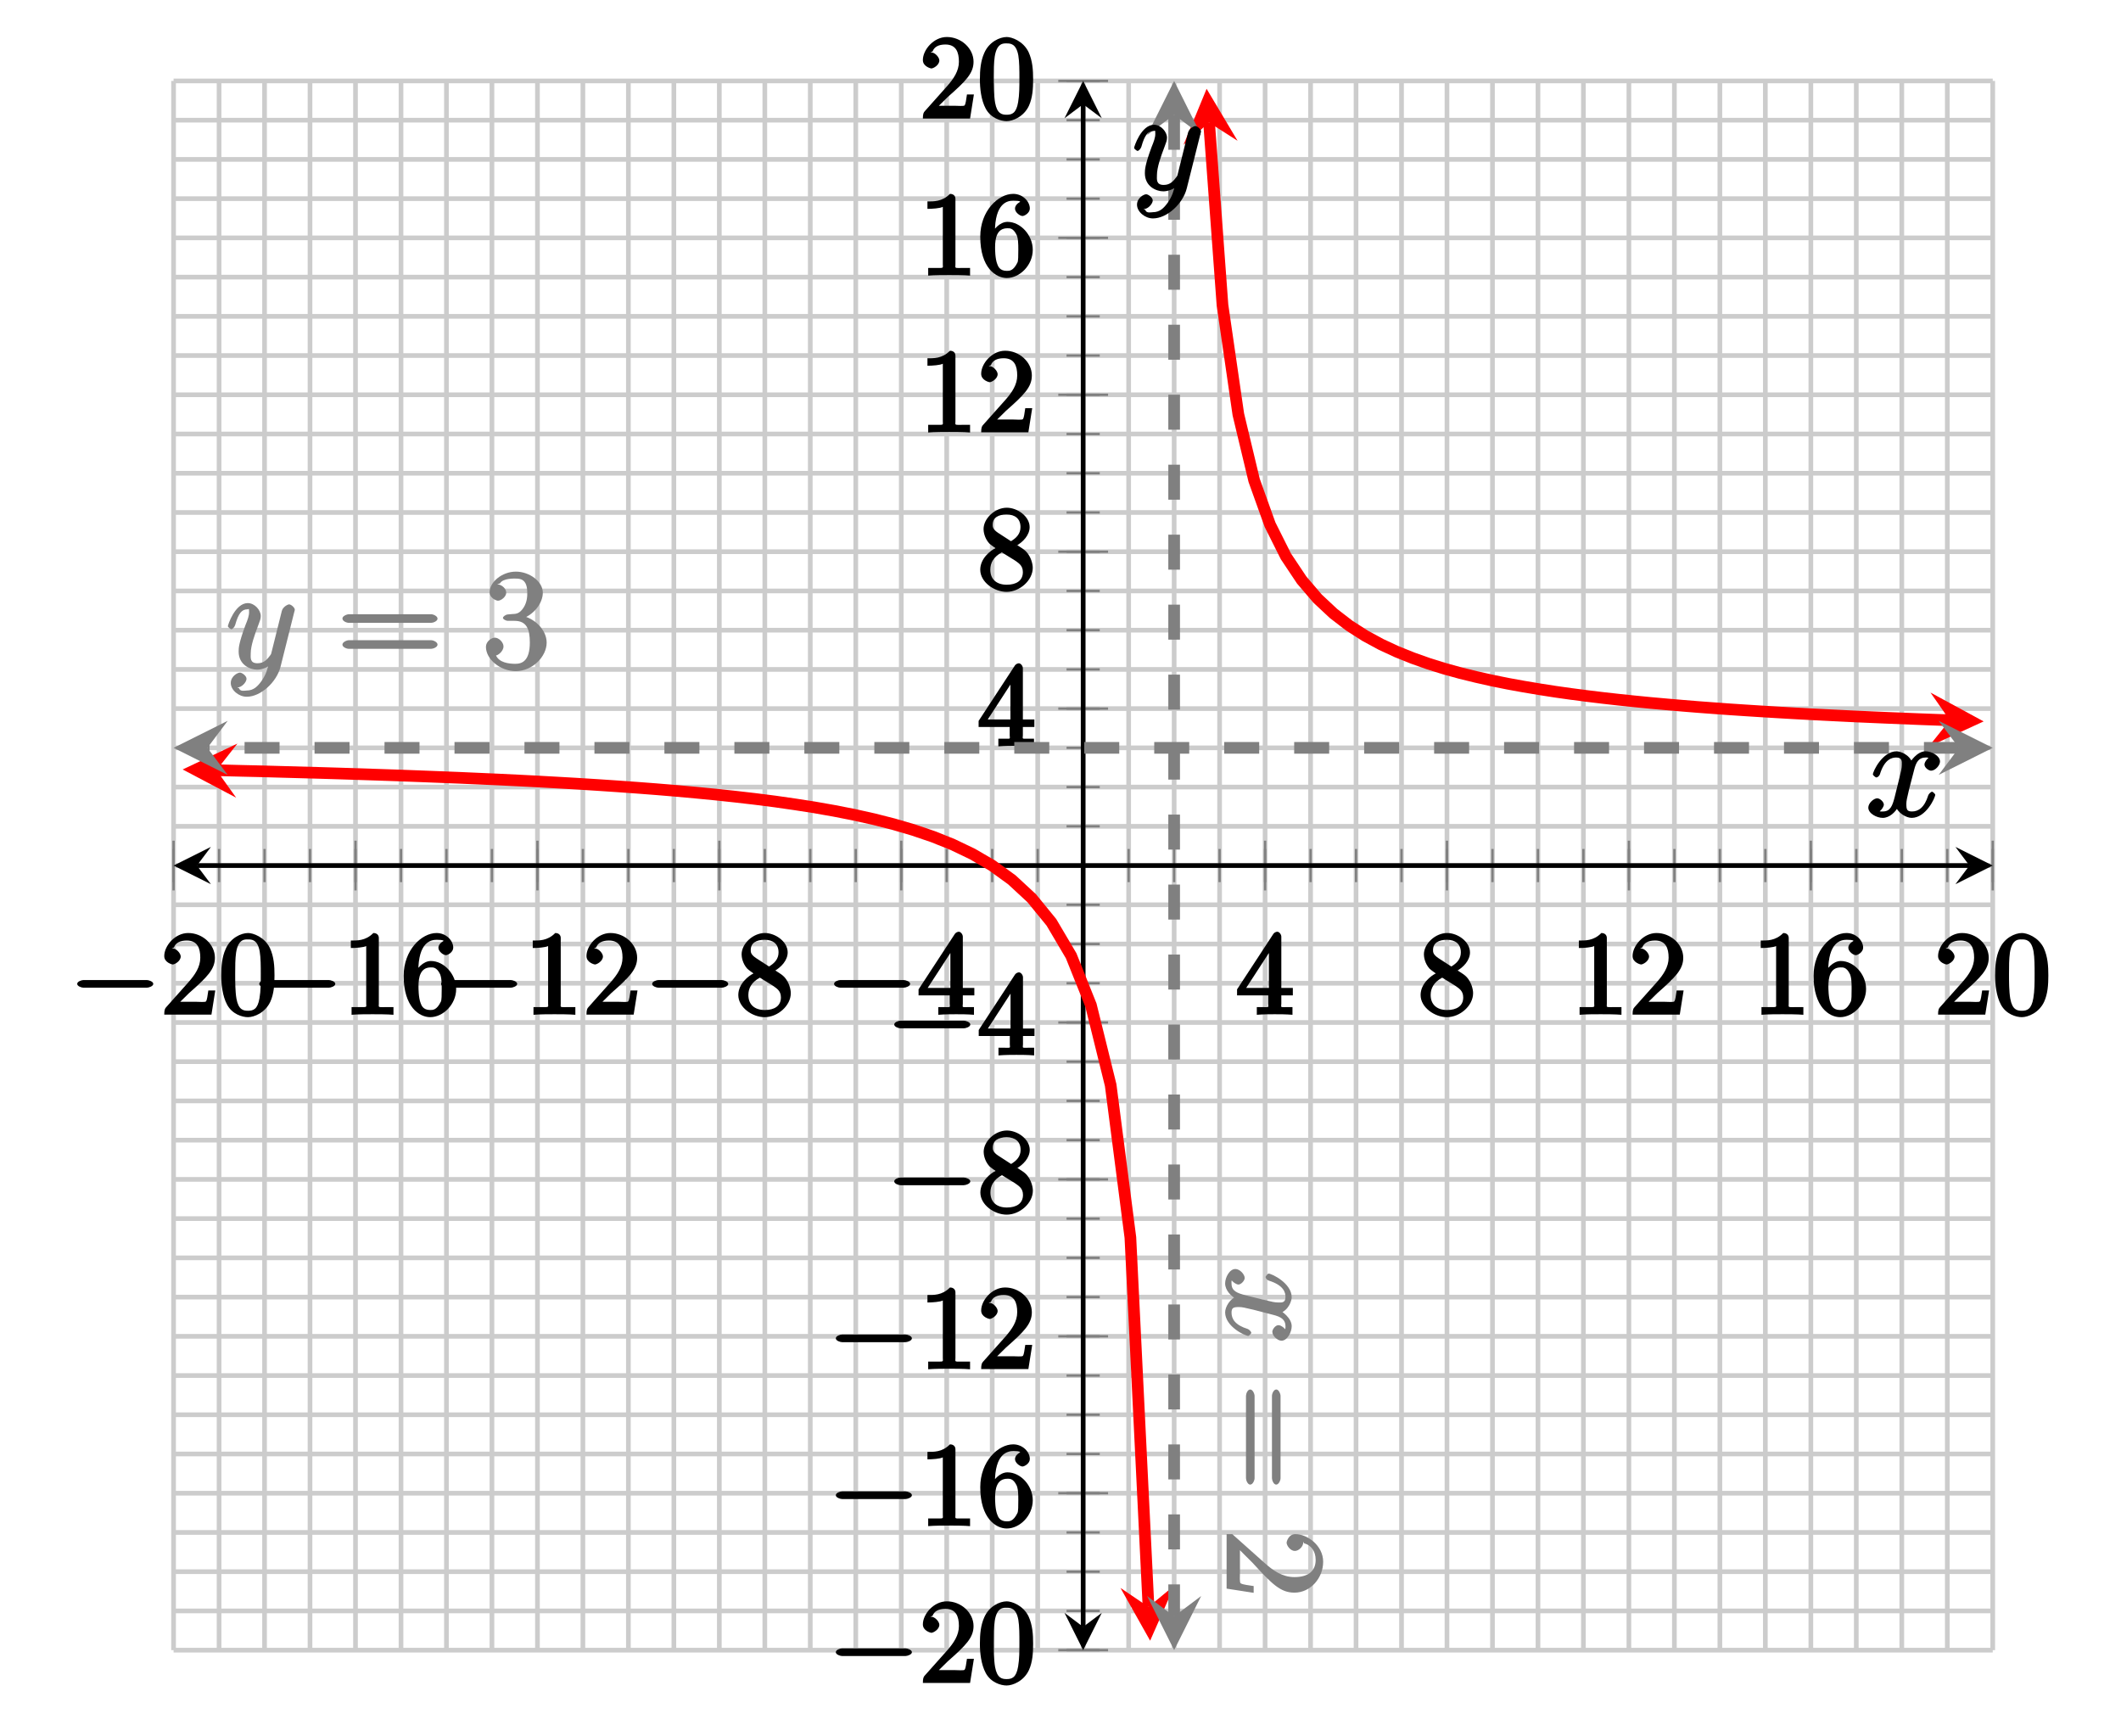 <?xml version="1.0" encoding="UTF-8"?>
<svg xmlns="http://www.w3.org/2000/svg" xmlns:xlink="http://www.w3.org/1999/xlink" width="181.2pt" height="148.3pt" viewBox="0 0 181.2 148.3" version="1.1">
<defs>
<g>
<symbol overflow="visible" id="glyph0-0">
<path style="stroke:none;" d=""/>
</symbol>
<symbol overflow="visible" id="glyph0-1">
<path style="stroke:none;" d="M 6.562 -2.297 C 6.734 -2.297 7.125 -2.422 7.125 -2.625 C 7.125 -2.828 6.734 -2.953 6.562 -2.953 L 1.172 -2.953 C 1 -2.953 0.625 -2.828 0.625 -2.625 C 0.625 -2.422 1 -2.297 1.172 -2.297 Z M 6.562 -2.297 "/>
</symbol>
<symbol overflow="visible" id="glyph1-0">
<path style="stroke:none;" d=""/>
</symbol>
<symbol overflow="visible" id="glyph1-1">
<path style="stroke:none;" d="M 1.391 -0.812 L 2.438 -1.844 C 4 -3.219 4.641 -3.875 4.641 -4.859 C 4.641 -6 3.578 -6.969 2.359 -6.969 C 1.234 -6.969 0.312 -5.875 0.312 -5 C 0.312 -4.438 1 -4.281 1.031 -4.281 C 1.203 -4.281 1.719 -4.562 1.719 -4.969 C 1.719 -5.219 1.359 -5.656 1.016 -5.656 C 0.938 -5.656 0.922 -5.656 1.141 -5.734 C 1.281 -6.125 1.656 -6.328 2.234 -6.328 C 3.141 -6.328 3.391 -5.688 3.391 -4.859 C 3.391 -4.062 2.938 -3.406 2.391 -2.781 L 0.484 -0.641 C 0.375 -0.531 0.312 -0.406 0.312 0 L 4.344 0 L 4.672 -2.062 L 4.078 -2.062 C 4 -1.594 3.984 -1.281 3.875 -1.125 C 3.812 -1.047 3.281 -1.094 3.062 -1.094 L 1.266 -1.094 Z M 1.391 -0.812 "/>
</symbol>
<symbol overflow="visible" id="glyph1-2">
<path style="stroke:none;" d="M 4.75 -3.344 C 4.75 -4.141 4.703 -4.938 4.359 -5.688 C 3.891 -6.641 2.906 -6.969 2.5 -6.969 C 1.891 -6.969 0.984 -6.547 0.578 -5.609 C 0.266 -4.922 0.203 -4.141 0.203 -3.344 C 0.203 -2.609 0.297 -1.594 0.703 -0.844 C 1.141 -0.031 2 0.219 2.484 0.219 C 3.016 0.219 3.953 -0.156 4.391 -1.094 C 4.703 -1.781 4.75 -2.562 4.75 -3.344 Z M 2.484 -0.328 C 2.094 -0.328 1.672 -0.406 1.5 -1.359 C 1.391 -1.969 1.391 -2.875 1.391 -3.469 C 1.391 -4.109 1.391 -4.766 1.469 -5.297 C 1.656 -6.484 2.234 -6.422 2.484 -6.422 C 2.812 -6.422 3.297 -6.406 3.484 -5.406 C 3.578 -4.859 3.578 -4.094 3.578 -3.469 C 3.578 -2.719 3.578 -2.047 3.469 -1.406 C 3.312 -0.453 2.938 -0.328 2.484 -0.328 Z M 2.484 -0.328 "/>
</symbol>
<symbol overflow="visible" id="glyph1-3">
<path style="stroke:none;" d="M 3.094 -6.547 C 3.094 -6.781 2.938 -6.969 2.625 -6.969 C 1.953 -6.281 1.203 -6.328 0.703 -6.328 L 0.703 -5.688 C 1.094 -5.688 1.797 -5.734 2.016 -5.859 L 2.016 -0.953 C 2.016 -0.594 2.156 -0.641 1.266 -0.641 L 0.766 -0.641 L 0.766 0.016 C 1.297 -0.031 2.156 -0.031 2.562 -0.031 C 2.953 -0.031 3.828 -0.031 4.344 0.016 L 4.344 -0.641 L 3.859 -0.641 C 2.953 -0.641 3.094 -0.578 3.094 -0.953 Z M 3.094 -6.547 "/>
</symbol>
<symbol overflow="visible" id="glyph1-4">
<path style="stroke:none;" d="M 1.484 -3.422 L 1.484 -3.672 C 1.484 -6.188 2.547 -6.391 3.062 -6.391 C 3.297 -6.391 3.594 -6.375 3.625 -6.312 C 3.781 -6.312 3.203 -6.156 3.203 -5.703 C 3.203 -5.391 3.625 -5.078 3.844 -5.078 C 4 -5.078 4.469 -5.328 4.469 -5.719 C 4.469 -6.312 3.875 -6.969 3.047 -6.969 C 1.766 -6.969 0.234 -5.516 0.234 -3.312 C 0.234 -0.641 1.578 0.219 2.5 0.219 C 3.609 0.219 4.719 -0.875 4.719 -2.188 C 4.719 -3.453 3.672 -4.578 2.562 -4.578 C 1.891 -4.578 1.328 -3.906 1.141 -3.422 Z M 2.5 -0.391 C 1.875 -0.391 1.75 -0.812 1.688 -0.969 C 1.5 -1.438 1.5 -2.234 1.5 -2.406 C 1.5 -3.188 1.656 -4.031 2.547 -4.031 C 2.719 -4.031 3.047 -4.078 3.344 -3.453 L 3.297 -3.562 C 3.484 -3.203 3.484 -2.688 3.484 -2.203 C 3.484 -1.719 3.484 -1.219 3.406 -1.094 C 3.062 -0.391 2.734 -0.391 2.5 -0.391 Z M 2.5 -0.391 "/>
</symbol>
<symbol overflow="visible" id="glyph1-5">
<path style="stroke:none;" d="M 1.75 -4.828 C 1.281 -5.141 1.297 -5.359 1.297 -5.516 C 1.297 -6.125 1.781 -6.391 2.484 -6.391 C 3.203 -6.391 3.672 -6.031 3.672 -5.312 C 3.672 -4.75 3.328 -4.391 2.859 -4.109 Z M 3.203 -3.656 C 3.922 -4.031 4.453 -4.656 4.453 -5.312 C 4.453 -6.234 3.406 -6.969 2.5 -6.969 C 1.5 -6.969 0.516 -6.062 0.516 -5.141 C 0.516 -4.953 0.578 -4.391 1 -3.922 C 1.109 -3.812 1.469 -3.562 1.531 -3.516 C 1.141 -3.328 0.234 -2.656 0.234 -1.672 C 0.234 -0.609 1.438 0.219 2.484 0.219 C 3.609 0.219 4.719 -0.766 4.719 -1.828 C 4.719 -2.188 4.562 -2.766 4.188 -3.188 C 4 -3.391 3.844 -3.484 3.406 -3.766 Z M 1.953 -3.234 L 3.188 -2.469 C 3.453 -2.266 3.875 -2.078 3.875 -1.469 C 3.875 -0.734 3.312 -0.391 2.5 -0.391 C 1.641 -0.391 1.094 -0.844 1.094 -1.672 C 1.094 -2.25 1.359 -2.766 2.078 -3.156 Z M 1.953 -3.234 "/>
</symbol>
<symbol overflow="visible" id="glyph1-6">
<path style="stroke:none;" d="M 2.75 -1.797 L 2.75 -0.938 C 2.75 -0.578 2.906 -0.641 2.172 -0.641 L 1.781 -0.641 L 1.781 0.016 C 2.375 -0.031 2.891 -0.031 3.312 -0.031 C 3.734 -0.031 4.25 -0.031 4.828 0.016 L 4.828 -0.641 L 4.453 -0.641 C 3.719 -0.641 3.875 -0.578 3.875 -0.938 L 3.875 -1.641 L 4.859 -1.641 L 4.859 -2.281 L 3.875 -2.281 L 3.875 -6.656 C 3.875 -6.844 3.703 -7.078 3.531 -7.078 C 3.453 -7.078 3.297 -7.031 3.203 -6.906 L 0.094 -2.156 L 0.094 -1.641 L 2.75 -1.641 Z M 2.984 -2.281 L 0.875 -2.281 L 3.109 -5.719 L 2.812 -5.828 L 2.812 -2.281 Z M 2.984 -2.281 "/>
</symbol>
<symbol overflow="visible" id="glyph2-0">
<path style="stroke:none;" d=""/>
</symbol>
<symbol overflow="visible" id="glyph2-1">
<path style="stroke:none;" d="M 3.031 1.094 C 2.703 1.547 2.359 1.906 1.766 1.906 C 1.625 1.906 1.203 2.031 1.109 1.703 C 0.906 1.641 0.969 1.641 0.984 1.641 C 1.344 1.641 1.75 1.188 1.75 0.906 C 1.75 0.641 1.359 0.375 1.188 0.375 C 0.984 0.375 0.406 0.688 0.406 1.266 C 0.406 1.875 1.094 2.438 1.766 2.438 C 2.969 2.438 4.328 1.188 4.656 -0.125 L 5.828 -4.797 C 5.844 -4.859 5.875 -4.922 5.875 -5 C 5.875 -5.172 5.562 -5.453 5.391 -5.453 C 5.281 -5.453 4.859 -5.25 4.766 -4.891 L 3.891 -1.375 C 3.828 -1.156 3.875 -1.25 3.781 -1.109 C 3.531 -0.781 3.266 -0.422 2.688 -0.422 C 2.016 -0.422 2.109 -0.922 2.109 -1.25 C 2.109 -1.922 2.438 -2.844 2.766 -3.703 C 2.891 -4.047 2.969 -4.219 2.969 -4.453 C 2.969 -4.953 2.453 -5.562 1.859 -5.562 C 0.766 -5.562 0.156 -3.688 0.156 -3.578 C 0.156 -3.531 0.375 -3.328 0.453 -3.328 C 0.562 -3.328 0.734 -3.531 0.781 -3.688 C 1.062 -4.703 1.359 -5.031 1.828 -5.031 C 1.938 -5.031 1.969 -5.172 1.969 -4.781 C 1.969 -4.469 1.844 -4.125 1.656 -3.672 C 1.078 -2.109 1.078 -1.703 1.078 -1.422 C 1.078 -0.281 2.062 0.125 2.656 0.125 C 3 0.125 3.531 -0.031 3.844 -0.344 L 3.688 -0.516 C 3.516 0.141 3.438 0.5 3.031 1.094 Z M 3.031 1.094 "/>
</symbol>
<symbol overflow="visible" id="glyph2-2">
<path style="stroke:none;" d="M 5.672 -5.172 C 5.281 -5.109 4.969 -4.656 4.969 -4.438 C 4.969 -4.141 5.359 -3.906 5.531 -3.906 C 5.891 -3.906 6.297 -4.359 6.297 -4.688 C 6.297 -5.188 5.562 -5.562 5.062 -5.562 C 4.344 -5.562 3.766 -4.703 3.656 -4.469 L 3.984 -4.469 C 3.703 -5.359 2.812 -5.562 2.594 -5.562 C 1.375 -5.562 0.562 -3.844 0.562 -3.578 C 0.562 -3.531 0.781 -3.328 0.859 -3.328 C 0.953 -3.328 1.094 -3.438 1.156 -3.578 C 1.562 -4.922 2.219 -5.031 2.562 -5.031 C 3.094 -5.031 3.031 -4.672 3.031 -4.391 C 3.031 -4.125 2.969 -3.844 2.828 -3.281 L 2.422 -1.641 C 2.234 -0.922 2.062 -0.422 1.422 -0.422 C 1.359 -0.422 1.172 -0.375 0.922 -0.531 L 0.812 -0.281 C 1.25 -0.359 1.5 -0.859 1.5 -1 C 1.5 -1.25 1.156 -1.547 0.938 -1.547 C 0.641 -1.547 0.172 -1.141 0.172 -0.75 C 0.172 -0.25 0.891 0.125 1.406 0.125 C 1.984 0.125 2.5 -0.375 2.75 -0.859 L 2.469 -0.969 C 2.672 -0.266 3.438 0.125 3.875 0.125 C 5.094 0.125 5.891 -1.594 5.891 -1.859 C 5.891 -1.906 5.688 -2.109 5.625 -2.109 C 5.516 -2.109 5.328 -1.906 5.297 -1.812 C 4.969 -0.75 4.453 -0.422 3.906 -0.422 C 3.484 -0.422 3.422 -0.578 3.422 -1.062 C 3.422 -1.328 3.469 -1.516 3.656 -2.312 L 4.078 -3.938 C 4.25 -4.656 4.5 -5.031 5.062 -5.031 C 5.078 -5.031 5.297 -5.062 5.547 -4.906 Z M 5.672 -5.172 "/>
</symbol>
<symbol overflow="visible" id="glyph3-0">
<path style="stroke:none;" d=""/>
</symbol>
<symbol overflow="visible" id="glyph3-1">
<path style="stroke:none;" d="M 8.062 -3.875 C 8.234 -3.875 8.609 -4.016 8.609 -4.234 C 8.609 -4.453 8.25 -4.609 8.062 -4.609 L 1.031 -4.609 C 0.859 -4.609 0.484 -4.453 0.484 -4.25 C 0.484 -4.016 0.844 -3.875 1.031 -3.875 Z M 8.062 -1.656 C 8.234 -1.656 8.609 -1.797 8.609 -2.016 C 8.609 -2.234 8.25 -2.391 8.062 -2.391 L 1.031 -2.391 C 0.859 -2.391 0.484 -2.234 0.484 -2.016 C 0.484 -1.797 0.844 -1.656 1.031 -1.656 Z M 8.062 -1.656 "/>
</symbol>
<symbol overflow="visible" id="glyph3-2">
<path style="stroke:none;" d="M 2.203 -4.594 C 2 -4.578 1.781 -4.406 1.781 -4.297 C 1.781 -4.188 2.016 -4.047 2.219 -4.047 L 2.766 -4.047 C 3.797 -4.047 4.078 -3.344 4.078 -2.203 C 4.078 -0.641 3.438 -0.375 2.844 -0.375 C 2.266 -0.375 1.453 -0.484 1.188 -1.094 C 1.328 -1.078 1.828 -1.438 1.828 -1.859 C 1.828 -2.219 1.422 -2.609 1.094 -2.609 C 0.797 -2.609 0.328 -2.281 0.328 -1.828 C 0.328 -0.766 1.547 0.25 2.875 0.25 C 4.297 0.25 5.516 -0.984 5.516 -2.188 C 5.516 -3.281 4.469 -4.297 3.328 -4.5 L 3.328 -4.203 C 4.359 -4.5 5.188 -5.516 5.188 -6.453 C 5.188 -7.406 4.047 -8.25 2.891 -8.25 C 1.703 -8.25 0.641 -7.359 0.641 -6.484 C 0.641 -6.016 1.188 -5.766 1.359 -5.766 C 1.609 -5.766 2.062 -6.094 2.062 -6.453 C 2.062 -6.844 1.609 -7.156 1.344 -7.156 C 1.281 -7.156 1.25 -7.156 1.531 -7.25 C 1.781 -7.703 2.797 -7.656 2.859 -7.656 C 3.25 -7.656 3.859 -7.625 3.859 -6.453 C 3.859 -6.234 3.875 -5.672 3.531 -5.156 C 3.172 -4.625 2.875 -4.641 2.562 -4.625 Z M 2.203 -4.594 "/>
</symbol>
<symbol overflow="visible" id="glyph4-0">
<path style="stroke:none;" d=""/>
</symbol>
<symbol overflow="visible" id="glyph4-1">
<path style="stroke:none;" d="M 5.172 5.672 C 5.109 5.281 4.656 4.969 4.438 4.969 C 4.141 4.969 3.906 5.359 3.906 5.531 C 3.906 5.891 4.359 6.297 4.688 6.297 C 5.188 6.297 5.562 5.562 5.562 5.062 C 5.562 4.344 4.703 3.766 4.469 3.656 L 4.469 3.984 C 5.359 3.703 5.562 2.812 5.562 2.594 C 5.562 1.375 3.844 0.562 3.578 0.562 C 3.531 0.562 3.328 0.781 3.328 0.859 C 3.328 0.953 3.438 1.094 3.578 1.156 C 4.922 1.562 5.031 2.219 5.031 2.562 C 5.031 3.094 4.672 3.031 4.391 3.031 C 4.125 3.031 3.844 2.969 3.281 2.828 L 1.641 2.422 C 0.922 2.234 0.422 2.062 0.422 1.422 C 0.422 1.359 0.375 1.172 0.531 0.922 L 0.281 0.812 C 0.359 1.25 0.859 1.5 1 1.5 C 1.25 1.5 1.547 1.156 1.547 0.938 C 1.547 0.641 1.141 0.172 0.75 0.172 C 0.25 0.172 -0.125 0.891 -0.125 1.406 C -0.125 1.984 0.375 2.5 0.859 2.75 L 0.969 2.469 C 0.266 2.672 -0.125 3.438 -0.125 3.875 C -0.125 5.094 1.594 5.891 1.859 5.891 C 1.906 5.891 2.109 5.688 2.109 5.625 C 2.109 5.516 1.906 5.328 1.812 5.297 C 0.75 4.969 0.422 4.453 0.422 3.906 C 0.422 3.484 0.578 3.422 1.062 3.422 C 1.328 3.422 1.516 3.469 2.312 3.656 L 3.938 4.078 C 4.656 4.25 5.031 4.5 5.031 5.062 C 5.031 5.078 5.062 5.297 4.906 5.547 Z M 5.172 5.672 "/>
</symbol>
<symbol overflow="visible" id="glyph5-0">
<path style="stroke:none;" d=""/>
</symbol>
<symbol overflow="visible" id="glyph5-1">
<path style="stroke:none;" d="M 3.875 8.062 C 3.875 8.234 4.016 8.609 4.234 8.609 C 4.453 8.609 4.609 8.25 4.609 8.062 L 4.609 1.031 C 4.609 0.859 4.453 0.484 4.25 0.484 C 4.016 0.484 3.875 0.844 3.875 1.031 Z M 1.656 8.062 C 1.656 8.234 1.797 8.609 2.016 8.609 C 2.234 8.609 2.391 8.25 2.391 8.062 L 2.391 1.031 C 2.391 0.859 2.234 0.484 2.016 0.484 C 1.797 0.484 1.656 0.844 1.656 1.031 Z M 1.656 8.062 "/>
</symbol>
<symbol overflow="visible" id="glyph5-2">
<path style="stroke:none;" d="M 2.312 5.266 L 2.312 4.859 C 1.953 4.797 1.406 4.75 1.203 4.625 C 1.094 4.547 1.141 3.984 1.141 3.625 L 1.141 1.406 L 0.891 1.516 C 1.156 1.844 1.922 2.562 2.219 2.875 C 3.891 4.703 4.609 5.422 5.797 5.422 C 7.172 5.422 8.25 4.172 8.25 2.781 C 8.25 1.406 6.906 0.422 5.875 0.422 C 5.266 0.422 5.125 1.109 5.125 1.141 C 5.125 1.406 5.453 1.859 5.828 1.859 C 6.172 1.859 6.547 1.484 6.547 1.141 C 6.547 1.047 6.547 1.016 6.609 1.203 C 7.203 1.359 7.609 1.859 7.609 2.625 C 7.609 3.641 6.891 4.094 5.797 4.094 C 4.781 4.094 4 3.562 3.234 2.875 L 0.484 0.422 L 0 0.422 L 0 5.078 L 2.312 5.438 Z M 2.312 5.266 "/>
</symbol>
</g>
<clipPath id="clip1">
  <path d="M 14.828 51 L 113 51 L 113 140.961 L 14.828 140.961 Z M 14.828 51 "/>
</clipPath>
<clipPath id="clip2">
  <path d="M 95 135 L 101 135 L 101 140.961 L 95 140.961 Z M 95 135 "/>
</clipPath>
<clipPath id="clip3">
  <path d="M 89 6.914 L 170.242 6.914 L 170.242 76 L 89 76 Z M 89 6.914 "/>
</clipPath>
<clipPath id="clip4">
  <path d="M 165 61 L 170.242 61 L 170.242 67 L 165 67 Z M 165 61 "/>
</clipPath>
<clipPath id="clip5">
  <path d="M 14.828 61 L 20 61 L 20 67 L 14.828 67 Z M 14.828 61 "/>
</clipPath>
<clipPath id="clip6">
  <path d="M 97 6.914 L 103 6.914 L 103 12 L 97 12 Z M 97 6.914 "/>
</clipPath>
<clipPath id="clip7">
  <path d="M 97 136 L 103 136 L 103 140.961 L 97 140.961 Z M 97 136 "/>
</clipPath>
</defs>
<g id="surface1">
<path style="fill:none;stroke-width:0.399;stroke-linecap:butt;stroke-linejoin:miter;stroke:rgb(79.999%,79.999%,79.999%);stroke-opacity:1;stroke-miterlimit:10;" d="M -0.002 -0.001 L -0.002 134.046 M 3.885 -0.001 L 3.885 134.046 M 7.772 -0.001 L 7.772 134.046 M 11.654 -0.001 L 11.654 134.046 M 15.541 -0.001 L 15.541 134.046 M 19.428 -0.001 L 19.428 134.046 M 23.311 -0.001 L 23.311 134.046 M 27.197 -0.001 L 27.197 134.046 M 31.084 -0.001 L 31.084 134.046 M 34.967 -0.001 L 34.967 134.046 M 38.854 -0.001 L 38.854 134.046 M 42.74 -0.001 L 42.74 134.046 M 46.623 -0.001 L 46.623 134.046 M 50.51 -0.001 L 50.51 134.046 M 54.393 -0.001 L 54.393 134.046 M 58.279 -0.001 L 58.279 134.046 M 62.166 -0.001 L 62.166 134.046 M 66.049 -0.001 L 66.049 134.046 M 69.936 -0.001 L 69.936 134.046 M 73.822 -0.001 L 73.822 134.046 M 77.705 -0.001 L 77.705 134.046 M 81.592 -0.001 L 81.592 134.046 M 85.479 -0.001 L 85.479 134.046 M 89.361 -0.001 L 89.361 134.046 M 93.248 -0.001 L 93.248 134.046 M 97.135 -0.001 L 97.135 134.046 M 101.018 -0.001 L 101.018 134.046 M 104.904 -0.001 L 104.904 134.046 M 108.787 -0.001 L 108.787 134.046 M 112.674 -0.001 L 112.674 134.046 M 116.561 -0.001 L 116.561 134.046 M 120.443 -0.001 L 120.443 134.046 M 124.33 -0.001 L 124.33 134.046 M 128.217 -0.001 L 128.217 134.046 M 132.1 -0.001 L 132.1 134.046 M 135.986 -0.001 L 135.986 134.046 M 139.873 -0.001 L 139.873 134.046 M 143.756 -0.001 L 143.756 134.046 M 147.643 -0.001 L 147.643 134.046 M 151.529 -0.001 L 151.529 134.046 M 155.412 -0.001 L 155.412 134.046 " transform="matrix(1,0,0,-1,14.83,140.96)"/>
<path style="fill:none;stroke-width:0.399;stroke-linecap:butt;stroke-linejoin:miter;stroke:rgb(79.999%,79.999%,79.999%);stroke-opacity:1;stroke-miterlimit:10;" d="M -0.002 -0.001 L 155.412 -0.001 M -0.002 3.351 L 155.412 3.351 M -0.002 6.702 L 155.412 6.702 M -0.002 10.054 L 155.412 10.054 M -0.002 13.405 L 155.412 13.405 M -0.002 16.757 L 155.412 16.757 M -0.002 20.108 L 155.412 20.108 M -0.002 23.456 L 155.412 23.456 M -0.002 26.808 L 155.412 26.808 M -0.002 30.159 L 155.412 30.159 M -0.002 33.511 L 155.412 33.511 M -0.002 36.862 L 155.412 36.862 M -0.002 40.214 L 155.412 40.214 M -0.002 43.565 L 155.412 43.565 M -0.002 46.917 L 155.412 46.917 M -0.002 50.269 L 155.412 50.269 M -0.002 53.616 L 155.412 53.616 M -0.002 56.968 L 155.412 56.968 M -0.002 60.319 L 155.412 60.319 M -0.002 63.671 L 155.412 63.671 M -0.002 67.022 L 155.412 67.022 M -0.002 70.374 L 155.412 70.374 M -0.002 73.726 L 155.412 73.726 M -0.002 77.077 L 155.412 77.077 M -0.002 80.429 L 155.412 80.429 M -0.002 83.776 L 155.412 83.776 M -0.002 87.128 L 155.412 87.128 M -0.002 90.48 L 155.412 90.48 M -0.002 93.831 L 155.412 93.831 M -0.002 97.183 L 155.412 97.183 M -0.002 100.534 L 155.412 100.534 M -0.002 103.886 L 155.412 103.886 M -0.002 107.237 L 155.412 107.237 M -0.002 110.589 L 155.412 110.589 M -0.002 113.937 L 155.412 113.937 M -0.002 117.288 L 155.412 117.288 M -0.002 120.64 L 155.412 120.64 M -0.002 123.991 L 155.412 123.991 M -0.002 127.343 L 155.412 127.343 M -0.002 130.694 L 155.412 130.694 M -0.002 134.046 L 155.412 134.046 " transform="matrix(1,0,0,-1,14.83,140.96)"/>
<path style="fill:none;stroke-width:0.199;stroke-linecap:butt;stroke-linejoin:miter;stroke:rgb(50%,50%,50%);stroke-opacity:1;stroke-miterlimit:10;" d="M -0.002 65.605 L -0.002 68.44 M 3.885 65.605 L 3.885 68.44 M 7.772 65.605 L 7.772 68.44 M 11.654 65.605 L 11.654 68.44 M 15.541 65.605 L 15.541 68.44 M 19.428 65.605 L 19.428 68.44 M 23.311 65.605 L 23.311 68.44 M 27.197 65.605 L 27.197 68.44 M 31.084 65.605 L 31.084 68.44 M 34.967 65.605 L 34.967 68.44 M 38.854 65.605 L 38.854 68.44 M 42.74 65.605 L 42.74 68.44 M 46.623 65.605 L 46.623 68.44 M 50.51 65.605 L 50.51 68.44 M 54.393 65.605 L 54.393 68.44 M 58.279 65.605 L 58.279 68.44 M 62.166 65.605 L 62.166 68.44 M 66.049 65.605 L 66.049 68.44 M 69.936 65.605 L 69.936 68.44 M 73.822 65.605 L 73.822 68.44 M 77.705 65.605 L 77.705 68.44 M 81.592 65.605 L 81.592 68.44 M 85.479 65.605 L 85.479 68.44 M 89.361 65.605 L 89.361 68.44 M 93.248 65.605 L 93.248 68.44 M 97.135 65.605 L 97.135 68.44 M 101.018 65.605 L 101.018 68.44 M 104.904 65.605 L 104.904 68.44 M 108.787 65.605 L 108.787 68.44 M 112.674 65.605 L 112.674 68.44 M 116.561 65.605 L 116.561 68.44 M 120.443 65.605 L 120.443 68.44 M 124.33 65.605 L 124.33 68.44 M 128.217 65.605 L 128.217 68.44 M 132.1 65.605 L 132.1 68.44 M 135.986 65.605 L 135.986 68.44 M 139.873 65.605 L 139.873 68.44 M 143.756 65.605 L 143.756 68.44 M 147.643 65.605 L 147.643 68.44 M 151.529 65.605 L 151.529 68.44 M 155.412 65.605 L 155.412 68.44 " transform="matrix(1,0,0,-1,14.83,140.96)"/>
<path style="fill:none;stroke-width:0.199;stroke-linecap:butt;stroke-linejoin:miter;stroke:rgb(50%,50%,50%);stroke-opacity:1;stroke-miterlimit:10;" d="M -0.002 64.897 L -0.002 69.147 M 15.541 64.897 L 15.541 69.147 M 31.084 64.897 L 31.084 69.147 M 46.623 64.897 L 46.623 69.147 M 62.166 64.897 L 62.166 69.147 M 93.248 64.897 L 93.248 69.147 M 108.787 64.897 L 108.787 69.147 M 124.33 64.897 L 124.33 69.147 M 139.873 64.897 L 139.873 69.147 M 155.412 64.897 L 155.412 69.147 " transform="matrix(1,0,0,-1,14.83,140.96)"/>
<path style="fill:none;stroke-width:0.199;stroke-linecap:butt;stroke-linejoin:miter;stroke:rgb(50%,50%,50%);stroke-opacity:1;stroke-miterlimit:10;" d="M 76.287 -0.001 L 79.123 -0.001 M 76.287 3.351 L 79.123 3.351 M 76.287 6.702 L 79.123 6.702 M 76.287 10.054 L 79.123 10.054 M 76.287 13.405 L 79.123 13.405 M 76.287 16.757 L 79.123 16.757 M 76.287 20.108 L 79.123 20.108 M 76.287 23.456 L 79.123 23.456 M 76.287 26.808 L 79.123 26.808 M 76.287 30.159 L 79.123 30.159 M 76.287 33.511 L 79.123 33.511 M 76.287 36.862 L 79.123 36.862 M 76.287 40.214 L 79.123 40.214 M 76.287 43.565 L 79.123 43.565 M 76.287 46.917 L 79.123 46.917 M 76.287 50.269 L 79.123 50.269 M 76.287 53.616 L 79.123 53.616 M 76.287 56.968 L 79.123 56.968 M 76.287 60.319 L 79.123 60.319 M 76.287 63.671 L 79.123 63.671 M 76.287 67.022 L 79.123 67.022 M 76.287 70.374 L 79.123 70.374 M 76.287 73.726 L 79.123 73.726 M 76.287 77.077 L 79.123 77.077 M 76.287 80.429 L 79.123 80.429 M 76.287 83.776 L 79.123 83.776 M 76.287 87.128 L 79.123 87.128 M 76.287 90.48 L 79.123 90.48 M 76.287 93.831 L 79.123 93.831 M 76.287 97.183 L 79.123 97.183 M 76.287 100.534 L 79.123 100.534 M 76.287 103.886 L 79.123 103.886 M 76.287 107.237 L 79.123 107.237 M 76.287 110.589 L 79.123 110.589 M 76.287 113.937 L 79.123 113.937 M 76.287 117.288 L 79.123 117.288 M 76.287 120.64 L 79.123 120.64 M 76.287 123.991 L 79.123 123.991 M 76.287 127.343 L 79.123 127.343 M 76.287 130.694 L 79.123 130.694 M 76.287 134.046 L 79.123 134.046 " transform="matrix(1,0,0,-1,14.83,140.96)"/>
<path style="fill:none;stroke-width:0.199;stroke-linecap:butt;stroke-linejoin:miter;stroke:rgb(50%,50%,50%);stroke-opacity:1;stroke-miterlimit:10;" d="M 75.58 -0.001 L 79.834 -0.001 M 75.58 13.405 L 79.834 13.405 M 75.58 26.808 L 79.834 26.808 M 75.58 40.214 L 79.834 40.214 M 75.58 53.616 L 79.834 53.616 M 75.58 80.429 L 79.834 80.429 M 75.58 93.831 L 79.834 93.831 M 75.58 107.237 L 79.834 107.237 M 75.58 120.64 L 79.834 120.64 M 75.58 134.046 L 79.834 134.046 " transform="matrix(1,0,0,-1,14.83,140.96)"/>
<path style="fill:none;stroke-width:0.399;stroke-linecap:butt;stroke-linejoin:miter;stroke:rgb(0%,0%,0%);stroke-opacity:1;stroke-miterlimit:10;" d="M 1.994 67.022 L 153.42 67.022 " transform="matrix(1,0,0,-1,14.83,140.96)"/>
<path style=" stroke:none;fill-rule:nonzero;fill:rgb(0%,0%,0%);fill-opacity:1;" d="M 14.828 73.938 L 18.02 75.531 L 16.824 73.938 L 18.02 72.344 "/>
<path style=" stroke:none;fill-rule:nonzero;fill:rgb(0%,0%,0%);fill-opacity:1;" d="M 170.242 73.938 L 167.055 72.344 L 168.25 73.938 L 167.055 75.531 "/>
<path style="fill:none;stroke-width:0.399;stroke-linecap:butt;stroke-linejoin:miter;stroke:rgb(0%,0%,0%);stroke-opacity:1;stroke-miterlimit:10;" d="M 77.705 1.991 L 77.705 132.054 " transform="matrix(1,0,0,-1,14.83,140.96)"/>
<path style=" stroke:none;fill-rule:nonzero;fill:rgb(0%,0%,0%);fill-opacity:1;" d="M 92.535 140.961 L 94.129 137.773 L 92.535 138.969 L 90.941 137.773 "/>
<path style=" stroke:none;fill-rule:nonzero;fill:rgb(0%,0%,0%);fill-opacity:1;" d="M 92.535 6.914 L 90.941 10.102 L 92.535 8.906 L 94.129 10.102 "/>
<g style="fill:rgb(0%,0%,0%);fill-opacity:1;">
  <use xlink:href="#glyph0-1" x="5.97" y="86.67"/>
</g>
<g style="fill:rgb(0%,0%,0%);fill-opacity:1;">
  <use xlink:href="#glyph1-1" x="13.72" y="86.67"/>
  <use xlink:href="#glyph1-2" x="18.701" y="86.67"/>
</g>
<g style="fill:rgb(0%,0%,0%);fill-opacity:1;">
  <use xlink:href="#glyph0-1" x="21.52" y="86.67"/>
</g>
<g style="fill:rgb(0%,0%,0%);fill-opacity:1;">
  <use xlink:href="#glyph1-3" x="29.27" y="86.67"/>
  <use xlink:href="#glyph1-4" x="34.252" y="86.67"/>
</g>
<g style="fill:rgb(0%,0%,0%);fill-opacity:1;">
  <use xlink:href="#glyph0-1" x="37.06" y="86.67"/>
</g>
<g style="fill:rgb(0%,0%,0%);fill-opacity:1;">
  <use xlink:href="#glyph1-3" x="44.81" y="86.67"/>
  <use xlink:href="#glyph1-1" x="49.791" y="86.67"/>
</g>
<g style="fill:rgb(0%,0%,0%);fill-opacity:1;">
  <use xlink:href="#glyph0-1" x="55.09" y="86.67"/>
</g>
<g style="fill:rgb(0%,0%,0%);fill-opacity:1;">
  <use xlink:href="#glyph1-5" x="62.84" y="86.67"/>
</g>
<g style="fill:rgb(0%,0%,0%);fill-opacity:1;">
  <use xlink:href="#glyph0-1" x="70.63" y="86.67"/>
</g>
<g style="fill:rgb(0%,0%,0%);fill-opacity:1;">
  <use xlink:href="#glyph1-6" x="78.38" y="86.67"/>
</g>
<g style="fill:rgb(0%,0%,0%);fill-opacity:1;">
  <use xlink:href="#glyph1-6" x="105.59" y="86.67"/>
</g>
<g style="fill:rgb(0%,0%,0%);fill-opacity:1;">
  <use xlink:href="#glyph1-5" x="121.13" y="86.67"/>
</g>
<g style="fill:rgb(0%,0%,0%);fill-opacity:1;">
  <use xlink:href="#glyph1-3" x="134.18" y="86.67"/>
  <use xlink:href="#glyph1-1" x="139.161" y="86.67"/>
</g>
<g style="fill:rgb(0%,0%,0%);fill-opacity:1;">
  <use xlink:href="#glyph1-3" x="149.72" y="86.67"/>
  <use xlink:href="#glyph1-4" x="154.702" y="86.67"/>
</g>
<g style="fill:rgb(0%,0%,0%);fill-opacity:1;">
  <use xlink:href="#glyph1-1" x="165.26" y="86.67"/>
  <use xlink:href="#glyph1-2" x="170.242" y="86.67"/>
</g>
<g style="fill:rgb(0%,0%,0%);fill-opacity:1;">
  <use xlink:href="#glyph0-1" x="70.78" y="143.76"/>
</g>
<g style="fill:rgb(0%,0%,0%);fill-opacity:1;">
  <use xlink:href="#glyph1-1" x="78.53" y="143.76"/>
  <use xlink:href="#glyph1-2" x="83.511" y="143.76"/>
</g>
<g style="fill:rgb(0%,0%,0%);fill-opacity:1;">
  <use xlink:href="#glyph0-1" x="70.78" y="130.35"/>
</g>
<g style="fill:rgb(0%,0%,0%);fill-opacity:1;">
  <use xlink:href="#glyph1-3" x="78.53" y="130.35"/>
  <use xlink:href="#glyph1-4" x="83.511" y="130.35"/>
</g>
<g style="fill:rgb(0%,0%,0%);fill-opacity:1;">
  <use xlink:href="#glyph0-1" x="70.78" y="116.95"/>
</g>
<g style="fill:rgb(0%,0%,0%);fill-opacity:1;">
  <use xlink:href="#glyph1-3" x="78.53" y="116.95"/>
  <use xlink:href="#glyph1-1" x="83.511" y="116.95"/>
</g>
<g style="fill:rgb(0%,0%,0%);fill-opacity:1;">
  <use xlink:href="#glyph0-1" x="75.77" y="103.54"/>
</g>
<g style="fill:rgb(0%,0%,0%);fill-opacity:1;">
  <use xlink:href="#glyph1-5" x="83.52" y="103.54"/>
</g>
<g style="fill:rgb(0%,0%,0%);fill-opacity:1;">
  <use xlink:href="#glyph0-1" x="75.77" y="90.14"/>
</g>
<g style="fill:rgb(0%,0%,0%);fill-opacity:1;">
  <use xlink:href="#glyph1-6" x="83.52" y="90.14"/>
</g>
<g style="fill:rgb(0%,0%,0%);fill-opacity:1;">
  <use xlink:href="#glyph1-6" x="83.51" y="63.74"/>
</g>
<g style="fill:rgb(0%,0%,0%);fill-opacity:1;">
  <use xlink:href="#glyph1-5" x="83.51" y="50.34"/>
</g>
<g style="fill:rgb(0%,0%,0%);fill-opacity:1;">
  <use xlink:href="#glyph1-3" x="78.53" y="36.93"/>
  <use xlink:href="#glyph1-1" x="83.511" y="36.93"/>
</g>
<g style="fill:rgb(0%,0%,0%);fill-opacity:1;">
  <use xlink:href="#glyph1-3" x="78.53" y="23.53"/>
  <use xlink:href="#glyph1-4" x="83.511" y="23.53"/>
</g>
<g style="fill:rgb(0%,0%,0%);fill-opacity:1;">
  <use xlink:href="#glyph1-1" x="78.53" y="10.13"/>
  <use xlink:href="#glyph1-2" x="83.511" y="10.13"/>
</g>
<g clip-path="url(#clip1)" clip-rule="nonzero">
<path style="fill:none;stroke-width:0.996;stroke-linecap:butt;stroke-linejoin:miter;stroke:rgb(100%,0%,0%);stroke-opacity:1;stroke-miterlimit:10;" d="M 3.666 75.167 L 2.463 75.194 L 4.15 75.155 L 5.838 75.112 L 7.525 75.073 L 9.209 75.026 L 12.584 74.933 L 14.272 74.882 L 17.647 74.772 L 19.33 74.714 L 21.018 74.651 L 24.393 74.519 L 26.08 74.444 L 27.764 74.37 L 29.451 74.288 L 31.139 74.202 L 32.826 74.108 L 34.514 74.011 L 36.197 73.905 L 37.885 73.792 L 39.572 73.671 L 41.26 73.542 L 42.947 73.401 L 44.631 73.249 L 46.318 73.085 L 48.006 72.905 L 49.693 72.71 L 51.381 72.495 L 53.068 72.253 L 54.752 71.991 L 56.44 71.694 L 58.127 71.362 L 59.815 70.987 L 61.502 70.558 L 63.186 70.065 L 64.873 69.491 L 66.561 68.815 L 68.248 68.007 L 69.936 67.022 L 71.619 65.8 L 73.307 64.237 L 74.994 62.171 L 76.682 59.312 L 78.369 55.097 L 80.057 48.261 L 81.74 35.249 L 83.287 3.694 " transform="matrix(1,0,0,-1,14.83,140.96)"/>
</g>
<path style=" stroke:none;fill-rule:nonzero;fill:rgb(100%,0%,0%);fill-opacity:1;" d="M 15.605 65.73 L 20.176 68.141 L 18.496 65.793 L 20.281 63.52 "/>
<g clip-path="url(#clip2)" clip-rule="nonzero">
<path style=" stroke:none;fill-rule:nonzero;fill:rgb(100%,0%,0%);fill-opacity:1;" d="M 98.258 140.152 L 100.344 135.422 L 98.117 137.266 L 95.723 135.645 "/>
</g>
<g clip-path="url(#clip3)" clip-rule="nonzero">
<path style="fill:none;stroke-width:0.996;stroke-linecap:butt;stroke-linejoin:miter;stroke:rgb(100%,0%,0%);stroke-opacity:1;stroke-miterlimit:10;" d="M 88.463 130.491 L 89.608 114.905 L 90.963 105.562 L 92.315 99.921 L 93.67 96.144 L 95.025 93.437 L 96.381 91.405 L 97.736 89.823 L 99.092 88.554 L 100.443 87.515 L 101.799 86.647 L 103.154 85.913 L 104.51 85.284 L 105.865 84.741 L 107.217 84.261 L 108.572 83.839 L 109.928 83.464 L 111.283 83.132 L 112.639 82.827 L 113.99 82.554 L 115.346 82.308 L 116.701 82.081 L 118.057 81.87 L 119.412 81.679 L 120.768 81.503 L 122.119 81.339 L 123.475 81.187 L 124.83 81.046 L 126.186 80.913 L 127.541 80.792 L 128.893 80.675 L 130.248 80.565 L 131.604 80.464 L 132.959 80.366 L 134.315 80.276 L 135.666 80.19 L 137.022 80.108 L 138.377 80.03 L 139.732 79.956 L 141.088 79.886 L 142.443 79.819 L 143.795 79.753 L 146.506 79.636 L 149.217 79.526 L 150.568 79.476 L 153.279 79.382 L 151.744 79.433 " transform="matrix(1,0,0,-1,14.83,140.96)"/>
</g>
<path style=" stroke:none;fill-rule:nonzero;fill:rgb(100%,0%,0%);fill-opacity:1;" d="M 103.082 7.586 L 101.113 12.367 L 103.293 10.469 L 105.727 12.027 "/>
<path style=" stroke:none;fill-rule:nonzero;fill:rgb(100%,0%,0%);fill-opacity:1;" d="M 169.465 61.625 L 164.922 59.16 L 166.574 61.527 L 164.766 63.781 "/>
<path style="fill:none;stroke-width:0.996;stroke-linecap:butt;stroke-linejoin:miter;stroke:rgb(50%,50%,50%);stroke-opacity:1;stroke-dasharray:2.989,2.989;stroke-miterlimit:10;" d="M 152.525 77.077 L 2.889 77.077 " transform="matrix(1,0,0,-1,14.83,140.96)"/>
<g clip-path="url(#clip4)" clip-rule="nonzero">
<path style=" stroke:none;fill-rule:nonzero;fill:rgb(50%,50%,50%);fill-opacity:1;" d="M 170.242 63.883 L 165.621 61.574 L 167.355 63.883 L 165.621 66.195 "/>
</g>
<g clip-path="url(#clip5)" clip-rule="nonzero">
<path style=" stroke:none;fill-rule:nonzero;fill:rgb(50%,50%,50%);fill-opacity:1;" d="M 14.828 63.883 L 19.453 66.195 L 17.719 63.883 L 19.453 61.574 "/>
</g>
<g style="fill:rgb(50%,50%,50%);fill-opacity:1;">
  <use xlink:href="#glyph2-1" x="19.31" y="57.08"/>
</g>
<g style="fill:rgb(50%,50%,50%);fill-opacity:1;">
  <use xlink:href="#glyph3-1" x="28.77" y="57.08"/>
</g>
<g style="fill:rgb(50%,50%,50%);fill-opacity:1;">
  <use xlink:href="#glyph3-2" x="41.186" y="57.08"/>
</g>
<path style="fill:none;stroke-width:0.996;stroke-linecap:butt;stroke-linejoin:miter;stroke:rgb(50%,50%,50%);stroke-opacity:1;stroke-dasharray:2.989,2.989;stroke-miterlimit:10;" d="M 85.479 131.155 L 85.479 2.89 " transform="matrix(1,0,0,-1,14.83,140.96)"/>
<g clip-path="url(#clip6)" clip-rule="nonzero">
<path style=" stroke:none;fill-rule:nonzero;fill:rgb(50%,50%,50%);fill-opacity:1;" d="M 100.309 6.914 L 97.996 11.539 L 100.309 9.805 L 102.617 11.539 "/>
</g>
<g clip-path="url(#clip7)" clip-rule="nonzero">
<path style=" stroke:none;fill-rule:nonzero;fill:rgb(50%,50%,50%);fill-opacity:1;" d="M 100.309 140.961 L 102.617 136.336 L 100.309 138.07 L 97.996 136.336 "/>
</g>
<g style="fill:rgb(50%,50%,50%);fill-opacity:1;">
  <use xlink:href="#glyph4-1" x="104.79" y="108.23"/>
</g>
<g style="fill:rgb(50%,50%,50%);fill-opacity:1;">
  <use xlink:href="#glyph5-1" x="104.79" y="118.21"/>
</g>
<g style="fill:rgb(50%,50%,50%);fill-opacity:1;">
  <use xlink:href="#glyph5-2" x="104.79" y="130.626"/>
</g>
<g style="fill:rgb(0%,0%,0%);fill-opacity:1;">
  <use xlink:href="#glyph2-2" x="159.44" y="69.74"/>
</g>
<g style="fill:rgb(0%,0%,0%);fill-opacity:1;">
  <use xlink:href="#glyph2-1" x="96.73" y="16.22"/>
</g>
</g>
</svg>
